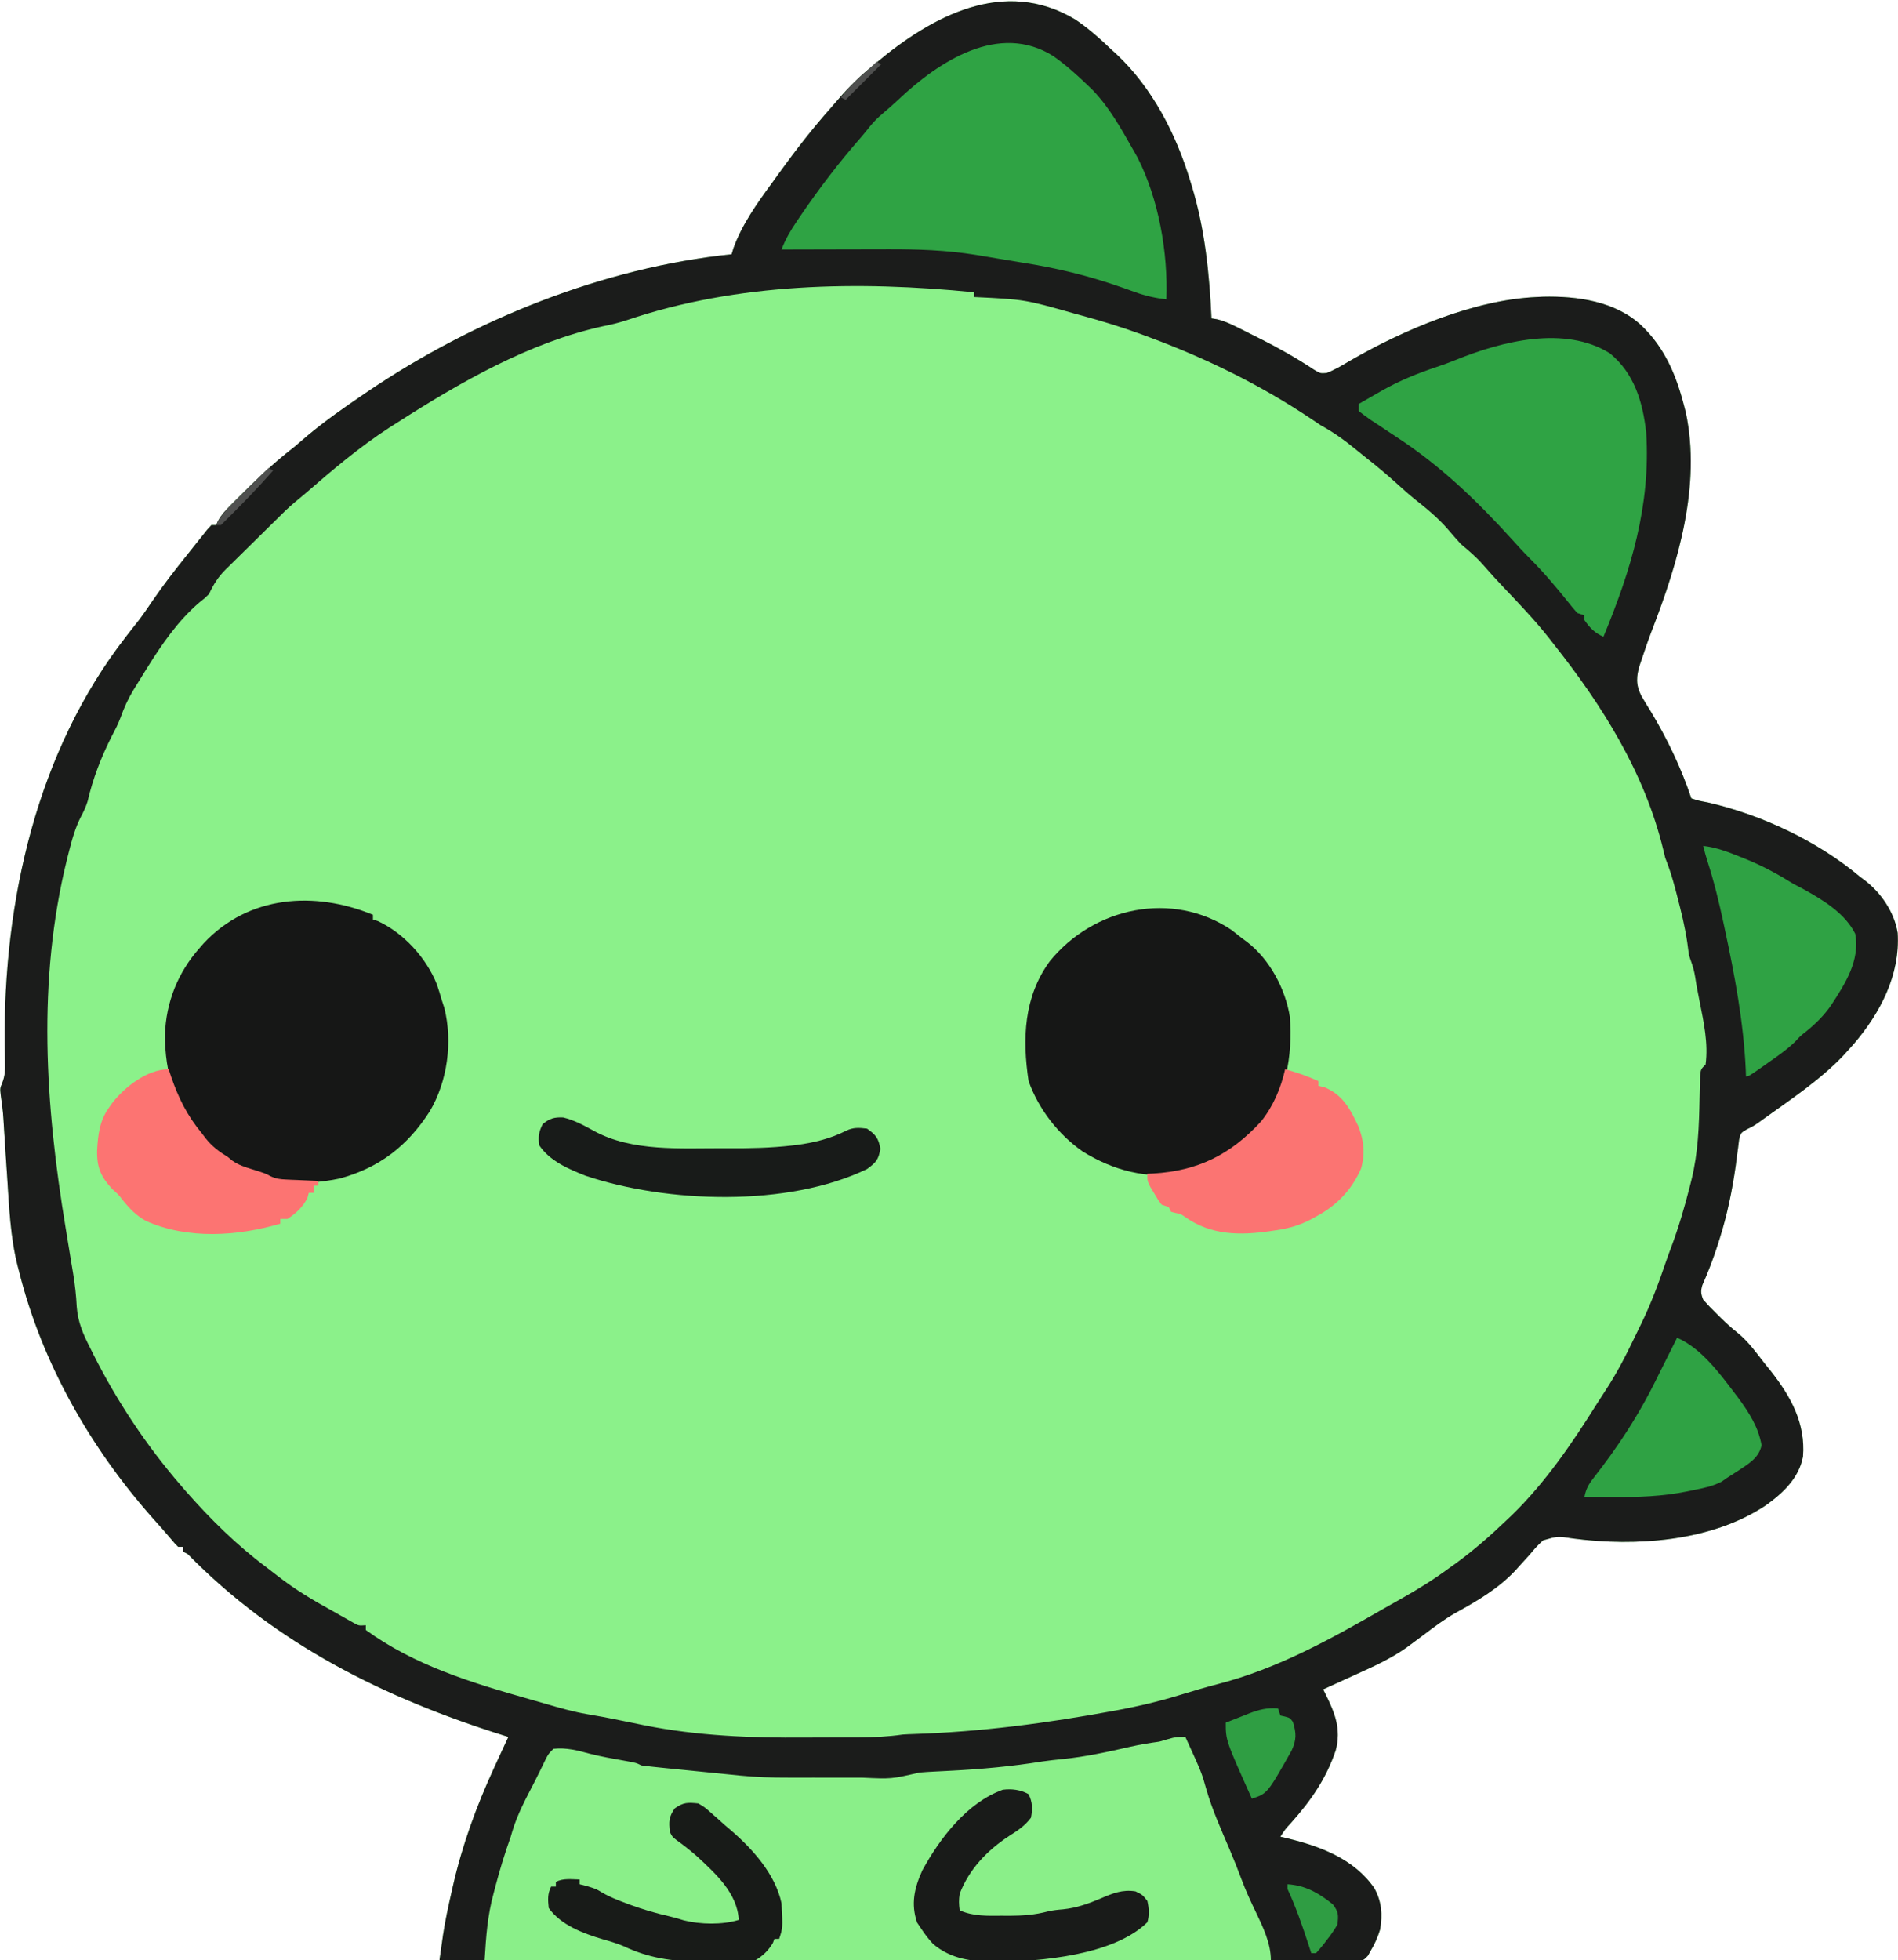 <?xml version="1.0" encoding="UTF-8"?>
<svg version="1.1" xmlns="http://www.w3.org/2000/svg" width="799" height="825">
<path d="M0 0 C5.603 3.773 10.506 8.148 15.375 12.812 C16.052 13.426 16.729 14.04 17.426 14.672 C32.47 28.782 42.469 48.301 48.375 67.812 C48.602 68.543 48.828 69.273 49.062 70.025 C54.589 88.125 56.499 106.962 57.375 125.812 C58.084 125.923 58.792 126.034 59.522 126.148 C62.649 126.876 65.15 128.006 68.023 129.438 C69.105 129.976 70.186 130.514 71.3 131.068 C72.439 131.644 73.577 132.219 74.75 132.812 C75.914 133.395 77.077 133.977 78.276 134.577 C85.97 138.469 93.337 142.632 100.52 147.398 C103.21 148.999 103.21 148.999 105.824 148.789 C109.23 147.485 112.263 145.688 115.375 143.812 C138.011 130.705 167.91 117.933 194.375 116.812 C195.209 116.773 196.043 116.733 196.902 116.691 C211.358 116.339 227.468 118.613 238.375 128.812 C248.238 138.245 253.034 149.754 256.375 162.812 C256.602 163.685 256.829 164.558 257.062 165.457 C263.537 196.165 253.822 228.597 242.801 257.055 C241.228 261.144 239.799 265.273 238.438 269.438 C238.214 270.089 237.99 270.741 237.759 271.412 C236.176 276.373 235.927 279.984 238.336 284.689 C239.619 286.904 240.959 289.077 242.312 291.25 C249.23 302.727 255.131 315.08 259.375 327.812 C262.412 328.793 262.412 328.793 266.188 329.5 C288.908 334.682 312.542 345.795 330.375 360.812 C331.041 361.308 331.708 361.803 332.395 362.312 C339.297 367.606 344.837 375.777 346.227 384.441 C347.334 402.134 338.904 418.199 327.609 431.332 C326.872 432.151 326.135 432.969 325.375 433.812 C324.761 434.497 324.148 435.181 323.516 435.887 C313.54 446.396 301.027 454.644 289.309 463.062 C288.67 463.521 288.031 463.98 287.373 464.453 C285.375 465.812 285.375 465.812 282.71 467.113 C280.147 468.634 280.147 468.634 279.475 471.494 C279.343 472.57 279.211 473.646 279.074 474.754 C278.906 475.965 278.738 477.177 278.564 478.425 C278.316 480.38 278.316 480.38 278.062 482.375 C276.571 492.879 274.523 502.919 271.312 513.062 C270.984 514.101 270.656 515.139 270.317 516.209 C268.485 521.823 266.428 527.257 264.014 532.647 C263.262 535.197 263.387 536.363 264.375 538.812 C266.243 540.922 268.101 542.866 270.125 544.812 C270.651 545.333 271.177 545.854 271.719 546.391 C274.068 548.694 276.409 550.84 279 552.875 C283.488 556.536 286.81 561.279 290.375 565.812 C291.549 567.263 291.549 567.263 292.746 568.742 C301.273 579.584 307.478 590.791 306.375 604.812 C304.706 613.842 297.942 620.201 290.727 625.344 C267.991 640.566 236.03 642.821 209.63 639.315 C203.12 638.303 203.12 638.303 196.986 640.07 C194.861 641.956 193.105 643.921 191.312 646.125 C189.965 647.616 188.613 649.102 187.254 650.582 C186.601 651.31 185.947 652.038 185.274 652.788 C178.106 660.431 169.105 665.669 159.996 670.676 C155.327 673.338 151.067 676.541 146.788 679.781 C144.993 681.139 143.189 682.481 141.375 683.812 C140.735 684.284 140.095 684.756 139.436 685.242 C132.68 689.993 125.306 693.3 117.812 696.688 C116.504 697.286 115.196 697.885 113.889 698.484 C110.721 699.935 107.549 701.377 104.375 702.812 C104.683 703.426 104.991 704.039 105.308 704.671 C109.309 712.702 112.051 719.496 109.68 728.434 C105.643 740.392 99.295 749.531 90.984 758.844 C88.344 761.716 88.344 761.716 86.375 764.812 C87.79 765.141 87.79 765.141 89.234 765.477 C103.223 768.87 117.468 774.16 125.938 786.5 C129.051 792.206 129.394 797.451 128.375 803.812 C127.378 807.044 126.12 809.918 124.375 812.812 C123.989 813.502 123.603 814.192 123.205 814.903 C121.375 816.812 121.375 816.812 118.508 817.309 C117.328 817.308 116.147 817.306 114.931 817.305 C113.94 817.312 113.94 817.312 112.93 817.319 C110.702 817.329 108.475 817.311 106.246 817.294 C104.639 817.295 103.032 817.299 101.425 817.304 C96.996 817.313 92.568 817.297 88.14 817.277 C83.369 817.26 78.598 817.265 73.827 817.268 C65.557 817.27 57.287 817.258 49.017 817.235 C37.059 817.203 25.102 817.192 13.145 817.187 C-6.253 817.179 -25.652 817.152 -45.05 817.114 C-63.897 817.078 -82.744 817.049 -101.591 817.032 C-102.752 817.031 -103.913 817.03 -105.11 817.029 C-110.935 817.024 -116.76 817.019 -122.585 817.014 C-170.932 816.972 -219.278 816.902 -267.625 816.812 C-267.309 814.565 -266.991 812.317 -266.672 810.07 C-266.496 808.818 -266.319 807.567 -266.137 806.277 C-265.211 800.009 -263.835 793.866 -262.438 787.688 C-262.286 787.015 -262.134 786.343 -261.978 785.651 C-258.015 768.246 -252.082 752.004 -244.625 735.812 C-244.034 734.52 -243.443 733.227 -242.852 731.934 C-241.452 728.889 -240.044 725.848 -238.625 722.812 C-239.299 722.602 -239.972 722.391 -240.666 722.173 C-290.789 706.431 -336.462 683.821 -373.625 645.812 C-374.285 645.482 -374.945 645.153 -375.625 644.812 C-375.625 644.153 -375.625 643.492 -375.625 642.812 C-376.285 642.812 -376.945 642.812 -377.625 642.812 C-379.07 641.379 -379.07 641.379 -380.75 639.375 C-383.246 636.432 -385.775 633.539 -388.375 630.688 C-414.712 600.957 -434.969 565.394 -444.625 526.812 C-444.805 526.119 -444.985 525.426 -445.17 524.712 C-448.324 512.339 -448.786 499.502 -449.625 486.812 C-449.711 485.509 -449.798 484.206 -449.887 482.863 C-449.977 481.501 -450.066 480.139 -450.156 478.777 C-450.201 478.103 -450.245 477.429 -450.291 476.734 C-450.509 473.431 -450.722 470.129 -450.928 466.826 C-451.341 459.76 -451.341 459.76 -452.309 452.758 C-452.625 449.812 -452.625 449.812 -451.653 447.51 C-450.457 444.371 -450.427 442.062 -450.5 438.711 C-450.517 437.513 -450.534 436.314 -450.552 435.08 C-450.576 433.795 -450.6 432.511 -450.625 431.188 C-451.219 371.044 -437.159 308.014 -399.625 259.812 C-398.946 258.937 -398.266 258.062 -397.566 257.16 C-396.476 255.767 -395.381 254.378 -394.281 252.992 C-392.212 250.268 -390.301 247.452 -388.375 244.625 C-383.863 238.016 -378.989 231.733 -373.977 225.498 C-372.642 223.833 -371.318 222.16 -369.996 220.484 C-369.193 219.479 -368.39 218.473 -367.562 217.438 C-366.85 216.543 -366.137 215.648 -365.402 214.727 C-364.816 214.095 -364.229 213.463 -363.625 212.812 C-362.965 212.812 -362.305 212.812 -361.625 212.812 C-361.259 211.96 -361.259 211.96 -360.886 211.091 C-359.392 208.392 -357.62 206.548 -355.441 204.363 C-354.602 203.519 -353.762 202.676 -352.896 201.806 C-352.003 200.921 -351.109 200.037 -350.188 199.125 C-349.277 198.22 -348.366 197.314 -347.428 196.381 C-341.409 190.447 -335.306 184.987 -328.625 179.812 C-326.747 178.212 -324.872 176.607 -323 175 C-315.551 168.786 -307.641 163.265 -299.625 157.812 C-299.046 157.417 -298.466 157.022 -297.869 156.614 C-253.113 126.322 -198.622 104.384 -144.625 98.812 C-144.371 97.962 -144.117 97.111 -143.855 96.234 C-140.298 86.342 -133.814 77.239 -127.625 68.812 C-126.582 67.364 -125.539 65.914 -124.496 64.465 C-117.682 55.047 -110.646 45.964 -102.921 37.276 C-101.728 35.929 -100.554 34.565 -99.383 33.199 C-95.123 28.269 -90.655 23.948 -85.625 19.812 C-85.106 19.375 -84.586 18.938 -84.051 18.488 C-60.332 -1.44 -29.923 -17.895 0 0 Z " fill="#8BF18A" transform="translate(452.625,8.188)"/>
<path d="M0 0 C5.603 3.773 10.506 8.148 15.375 12.812 C16.052 13.426 16.729 14.04 17.426 14.672 C32.47 28.782 42.469 48.301 48.375 67.812 C48.602 68.543 48.828 69.273 49.062 70.025 C54.589 88.125 56.499 106.962 57.375 125.812 C58.084 125.923 58.792 126.034 59.522 126.148 C62.649 126.876 65.15 128.006 68.023 129.438 C69.105 129.976 70.186 130.514 71.3 131.068 C72.439 131.644 73.577 132.219 74.75 132.812 C75.914 133.395 77.077 133.977 78.276 134.577 C85.97 138.469 93.337 142.632 100.52 147.398 C103.21 148.999 103.21 148.999 105.824 148.789 C109.23 147.485 112.263 145.688 115.375 143.812 C138.011 130.705 167.91 117.933 194.375 116.812 C195.209 116.773 196.043 116.733 196.902 116.691 C211.358 116.339 227.468 118.613 238.375 128.812 C248.238 138.245 253.034 149.754 256.375 162.812 C256.602 163.685 256.829 164.558 257.062 165.457 C263.537 196.165 253.822 228.597 242.801 257.055 C241.228 261.144 239.799 265.273 238.438 269.438 C238.214 270.089 237.99 270.741 237.759 271.412 C236.176 276.373 235.927 279.984 238.336 284.689 C239.619 286.904 240.959 289.077 242.312 291.25 C249.23 302.727 255.131 315.08 259.375 327.812 C262.412 328.793 262.412 328.793 266.188 329.5 C288.908 334.682 312.542 345.795 330.375 360.812 C331.041 361.308 331.708 361.803 332.395 362.312 C339.297 367.606 344.837 375.777 346.227 384.441 C347.334 402.134 338.904 418.199 327.609 431.332 C326.872 432.151 326.135 432.969 325.375 433.812 C324.761 434.497 324.148 435.181 323.516 435.887 C313.54 446.396 301.027 454.644 289.309 463.062 C288.67 463.521 288.031 463.98 287.373 464.453 C285.375 465.812 285.375 465.812 282.71 467.113 C280.147 468.634 280.147 468.634 279.475 471.494 C279.343 472.57 279.211 473.646 279.074 474.754 C278.906 475.965 278.738 477.177 278.564 478.425 C278.316 480.38 278.316 480.38 278.062 482.375 C276.571 492.879 274.523 502.919 271.312 513.062 C270.984 514.101 270.656 515.139 270.317 516.209 C268.485 521.823 266.428 527.257 264.014 532.647 C263.262 535.197 263.387 536.363 264.375 538.812 C266.243 540.922 268.101 542.866 270.125 544.812 C270.651 545.333 271.177 545.854 271.719 546.391 C274.068 548.694 276.409 550.84 279 552.875 C283.488 556.536 286.81 561.279 290.375 565.812 C291.549 567.263 291.549 567.263 292.746 568.742 C301.273 579.584 307.478 590.791 306.375 604.812 C304.706 613.842 297.942 620.201 290.727 625.344 C267.991 640.566 236.03 642.821 209.63 639.315 C203.12 638.303 203.12 638.303 196.986 640.07 C194.861 641.956 193.105 643.921 191.312 646.125 C189.965 647.616 188.613 649.102 187.254 650.582 C186.601 651.31 185.947 652.038 185.274 652.788 C178.106 660.431 169.105 665.669 159.996 670.676 C155.327 673.338 151.067 676.541 146.788 679.781 C144.993 681.139 143.189 682.481 141.375 683.812 C140.735 684.284 140.095 684.756 139.436 685.242 C132.68 689.993 125.306 693.3 117.812 696.688 C116.504 697.286 115.196 697.885 113.889 698.484 C110.721 699.935 107.549 701.377 104.375 702.812 C104.683 703.426 104.991 704.039 105.308 704.671 C109.309 712.702 112.051 719.496 109.68 728.434 C105.643 740.392 99.295 749.531 90.984 758.844 C88.344 761.716 88.344 761.716 86.375 764.812 C87.79 765.141 87.79 765.141 89.234 765.477 C103.223 768.87 117.468 774.16 125.938 786.5 C129.051 792.206 129.394 797.451 128.375 803.812 C127.378 807.044 126.12 809.918 124.375 812.812 C123.989 813.502 123.603 814.192 123.205 814.903 C121.375 816.812 121.375 816.812 118.508 817.309 C117.328 817.308 116.147 817.306 114.931 817.305 C113.94 817.312 113.94 817.312 112.93 817.319 C110.702 817.329 108.475 817.311 106.246 817.294 C104.639 817.295 103.032 817.299 101.425 817.304 C96.996 817.313 92.568 817.297 88.14 817.277 C83.369 817.26 78.598 817.265 73.827 817.268 C65.557 817.27 57.287 817.258 49.017 817.235 C37.059 817.203 25.102 817.192 13.145 817.187 C-6.253 817.179 -25.652 817.152 -45.05 817.114 C-63.897 817.078 -82.744 817.049 -101.591 817.032 C-102.752 817.031 -103.913 817.03 -105.11 817.029 C-110.935 817.024 -116.76 817.019 -122.585 817.014 C-170.932 816.972 -219.278 816.902 -267.625 816.812 C-267.309 814.565 -266.991 812.317 -266.672 810.07 C-266.496 808.818 -266.319 807.567 -266.137 806.277 C-265.211 800.009 -263.835 793.866 -262.438 787.688 C-262.286 787.015 -262.134 786.343 -261.978 785.651 C-258.015 768.246 -252.082 752.004 -244.625 735.812 C-244.034 734.52 -243.443 733.227 -242.852 731.934 C-241.452 728.889 -240.044 725.848 -238.625 722.812 C-239.299 722.602 -239.972 722.391 -240.666 722.173 C-290.789 706.431 -336.462 683.821 -373.625 645.812 C-374.285 645.482 -374.945 645.153 -375.625 644.812 C-375.625 644.153 -375.625 643.492 -375.625 642.812 C-376.285 642.812 -376.945 642.812 -377.625 642.812 C-379.07 641.379 -379.07 641.379 -380.75 639.375 C-383.246 636.432 -385.775 633.539 -388.375 630.688 C-414.712 600.957 -434.969 565.394 -444.625 526.812 C-444.805 526.119 -444.985 525.426 -445.17 524.712 C-448.324 512.339 -448.786 499.502 -449.625 486.812 C-449.711 485.509 -449.798 484.206 -449.887 482.863 C-449.977 481.501 -450.066 480.139 -450.156 478.777 C-450.201 478.103 -450.245 477.429 -450.291 476.734 C-450.509 473.431 -450.722 470.129 -450.928 466.826 C-451.341 459.76 -451.341 459.76 -452.309 452.758 C-452.625 449.812 -452.625 449.812 -451.653 447.51 C-450.457 444.371 -450.427 442.062 -450.5 438.711 C-450.517 437.513 -450.534 436.314 -450.552 435.08 C-450.576 433.795 -450.6 432.511 -450.625 431.188 C-451.219 371.044 -437.159 308.014 -399.625 259.812 C-398.946 258.937 -398.266 258.062 -397.566 257.16 C-396.476 255.767 -395.381 254.378 -394.281 252.992 C-392.212 250.268 -390.301 247.452 -388.375 244.625 C-383.863 238.016 -378.989 231.733 -373.977 225.498 C-372.642 223.833 -371.318 222.16 -369.996 220.484 C-369.193 219.479 -368.39 218.473 -367.562 217.438 C-366.85 216.543 -366.137 215.648 -365.402 214.727 C-364.816 214.095 -364.229 213.463 -363.625 212.812 C-362.965 212.812 -362.305 212.812 -361.625 212.812 C-361.259 211.96 -361.259 211.96 -360.886 211.091 C-359.392 208.392 -357.62 206.548 -355.441 204.363 C-354.602 203.519 -353.762 202.676 -352.896 201.806 C-352.003 200.921 -351.109 200.037 -350.188 199.125 C-349.277 198.22 -348.366 197.314 -347.428 196.381 C-341.409 190.447 -335.306 184.987 -328.625 179.812 C-326.747 178.212 -324.872 176.607 -323 175 C-315.551 168.786 -307.641 163.265 -299.625 157.812 C-299.046 157.417 -298.466 157.022 -297.869 156.614 C-253.113 126.322 -198.622 104.384 -144.625 98.812 C-144.371 97.962 -144.117 97.111 -143.855 96.234 C-140.298 86.342 -133.814 77.239 -127.625 68.812 C-126.582 67.364 -125.539 65.914 -124.496 64.465 C-117.682 55.047 -110.646 45.964 -102.921 37.276 C-101.728 35.929 -100.554 34.565 -99.383 33.199 C-95.123 28.269 -90.655 23.948 -85.625 19.812 C-85.106 19.375 -84.586 18.938 -84.051 18.488 C-60.332 -1.44 -29.923 -17.895 0 0 Z M-188.645 126.523 C-192.001 127.648 -195.335 128.443 -198.812 129.125 C-229.821 135.915 -259.144 152.827 -285.625 169.812 C-286.674 170.48 -287.724 171.148 -288.805 171.836 C-301.38 180.008 -312.763 189.647 -324.062 199.472 C-325.597 200.788 -327.154 202.071 -328.719 203.352 C-331.516 205.72 -334.044 208.211 -336.625 210.812 C-338.058 212.221 -339.491 213.63 -340.926 215.037 C-343.129 217.199 -345.324 219.37 -347.519 221.541 C-348.674 222.681 -349.832 223.819 -350.992 224.953 C-352.682 226.606 -354.361 228.269 -356.039 229.934 C-356.555 230.434 -357.07 230.934 -357.602 231.449 C-360.797 234.643 -362.74 237.729 -364.625 241.812 C-366.5 243.656 -366.5 243.656 -368.625 245.312 C-377.506 252.861 -384.511 262.949 -390.625 272.812 C-390.978 273.376 -391.332 273.94 -391.696 274.521 C-392.911 276.466 -394.114 278.419 -395.312 280.375 C-395.694 280.989 -396.075 281.602 -396.467 282.234 C-398.758 286.026 -400.451 289.767 -401.93 293.94 C-402.908 296.576 -404.189 299.015 -405.5 301.5 C-409.992 310.35 -413.523 319.403 -415.754 329.082 C-416.508 331.445 -417.372 333.307 -418.527 335.48 C-420.973 340.245 -422.317 345.136 -423.625 350.312 C-423.88 351.314 -424.135 352.315 -424.397 353.346 C-437.082 404.682 -433.547 456.995 -424.987 508.624 C-424.258 513.029 -423.54 517.437 -422.826 521.844 C-422.5 523.848 -422.169 525.851 -421.831 527.853 C-421.06 532.524 -420.552 537.063 -420.324 541.793 C-419.823 548.243 -417.672 553.225 -414.75 558.938 C-414.257 559.93 -413.765 560.922 -413.258 561.944 C-403.348 581.573 -390.998 600.163 -376.625 616.812 C-375.956 617.592 -375.287 618.372 -374.598 619.176 C-364.128 631.088 -352.995 642.113 -340.264 651.583 C-338.684 652.769 -337.128 653.987 -335.574 655.207 C-328.288 660.872 -320.7 665.406 -312.625 669.812 C-311.56 670.417 -310.495 671.022 -309.398 671.645 C-307.933 672.47 -307.933 672.47 -306.438 673.312 C-305.578 673.797 -304.718 674.282 -303.832 674.781 C-301.578 676.024 -301.578 676.024 -298.625 675.812 C-298.625 676.472 -298.625 677.133 -298.625 677.812 C-278.238 692.639 -254.14 700.019 -230.178 706.805 C-227.739 707.497 -225.303 708.198 -222.869 708.907 C-217.059 710.597 -211.339 712.225 -205.375 713.25 C-204.023 713.487 -202.672 713.725 -201.32 713.965 C-200.583 714.095 -199.846 714.225 -199.087 714.359 C-196.298 714.873 -193.521 715.436 -190.742 716.004 C-189.673 716.219 -188.603 716.435 -187.501 716.656 C-185.447 717.071 -183.394 717.492 -181.343 717.924 C-158.867 722.396 -136.465 723.259 -113.638 723.077 C-110.748 723.057 -107.858 723.054 -104.969 723.05 C-101.476 723.045 -97.984 723.03 -94.492 723.016 C-93.215 723.011 -91.938 723.007 -90.622 723.003 C-84.525 722.954 -78.656 722.697 -72.625 721.812 C-71.125 721.715 -69.624 721.64 -68.121 721.602 C-39.586 720.68 -11.661 716.992 16.375 711.812 C17.367 711.63 17.367 711.63 18.379 711.444 C26.802 709.875 34.994 707.937 43.188 705.438 C45.27 704.812 47.354 704.189 49.438 703.566 C50.446 703.265 51.454 702.963 52.492 702.653 C55.069 701.902 57.651 701.198 60.25 700.527 C85.12 694.106 107.62 681.621 129.754 668.887 C132.17 667.498 134.594 666.127 137.027 664.77 C144.094 660.814 150.85 656.624 157.375 651.812 C158.319 651.136 159.262 650.459 160.234 649.762 C167.786 644.255 174.63 638.257 181.375 631.812 C182.179 631.049 182.984 630.286 183.812 629.5 C197.78 615.921 209.079 599.422 219.395 582.965 C220.639 580.984 221.905 579.015 223.199 577.066 C227.903 569.952 231.706 562.514 235.397 554.841 C236.33 552.906 237.277 550.978 238.227 549.051 C242.36 540.55 245.621 531.89 248.641 522.939 C249.352 520.879 250.102 518.84 250.871 516.801 C254.002 508.425 256.5 499.985 258.688 491.312 C258.942 490.31 259.197 489.307 259.459 488.273 C262.269 476.788 262.622 465.663 262.852 453.859 C262.891 451.918 262.944 449.976 262.996 448.035 C263.021 446.888 263.046 445.741 263.072 444.559 C263.375 441.812 263.375 441.812 265.375 439.812 C266.559 430.949 264.59 422.014 262.866 413.345 C262.432 411.158 262.012 408.968 261.596 406.777 C260.561 400.11 260.561 400.11 258.375 393.812 C258.124 392.086 257.9 390.356 257.688 388.625 C256.698 381.896 255.096 375.389 253.375 368.812 C252.983 367.308 252.983 367.308 252.583 365.773 C251.398 361.318 250.092 357.092 248.375 352.812 C248.107 351.699 247.839 350.585 247.562 349.438 C239.659 316.912 221.949 288.767 201.375 262.812 C200.694 261.937 200.014 261.062 199.312 260.16 C193.34 252.638 186.745 245.743 180.129 238.789 C177.264 235.772 174.477 232.705 171.75 229.562 C168.876 226.274 165.739 223.604 162.375 220.812 C160.541 218.819 158.779 216.774 157.016 214.719 C152.814 209.837 148.09 205.956 143.051 201.984 C140.408 199.84 137.888 197.607 135.375 195.312 C131.336 191.633 127.181 188.17 122.887 184.793 C121.168 183.437 119.462 182.064 117.77 180.676 C113.122 176.872 108.639 173.684 103.375 170.812 C102.034 169.928 100.701 169.031 99.375 168.125 C78.104 153.862 55.36 142.716 31.375 133.812 C29.711 133.193 29.711 133.193 28.013 132.56 C19.851 129.579 11.632 127.035 3.25 124.75 C1.995 124.407 0.739 124.064 -0.554 123.711 C-21.272 117.844 -21.272 117.844 -42.625 116.812 C-42.625 116.153 -42.625 115.493 -42.625 114.812 C-91.192 109.976 -142.042 110.76 -188.645 126.523 Z " fill="#1B1C1B" transform="translate(452.625,8.188)"/>
<path d="M0 0 C6.847 14.982 6.847 14.982 8.812 22 C11.32 30.723 15.074 38.964 18.609 47.309 C20.396 51.531 22.09 55.765 23.688 60.062 C25.429 64.718 27.469 69.153 29.625 73.625 C32.644 79.906 36 86.889 36 94 C-73.23 94 -182.46 94 -295 94 C-294.361 83.775 -293.8 75.35 -291.188 65.75 C-290.918 64.719 -290.649 63.689 -290.372 62.627 C-288.521 55.641 -286.44 48.802 -284 42 C-283.689 40.938 -283.689 40.938 -283.371 39.855 C-281.187 32.45 -277.483 25.729 -273.965 18.89 C-272.264 15.558 -270.64 12.187 -269.008 8.82 C-268 7 -268 7 -266 5 C-260.49 4.401 -255.79 5.717 -250.48 7.137 C-245.775 8.304 -241.029 9.159 -236.256 9.997 C-231.198 10.901 -231.198 10.901 -229 12 C-226.219 12.356 -223.449 12.664 -220.66 12.938 C-219.823 13.022 -218.987 13.107 -218.125 13.195 C-215.438 13.467 -212.75 13.734 -210.062 14 C-208.286 14.179 -206.509 14.359 -204.732 14.539 C-198.585 15.16 -198.585 15.16 -192.437 15.763 C-190.75 15.927 -189.065 16.099 -187.38 16.276 C-180.574 16.961 -173.846 17.146 -167.008 17.133 C-165.9 17.134 -164.792 17.135 -163.651 17.136 C-161.323 17.136 -158.995 17.135 -156.667 17.13 C-153.142 17.125 -149.616 17.13 -146.09 17.137 C-143.812 17.136 -141.535 17.135 -139.258 17.133 C-138.222 17.135 -137.186 17.137 -136.119 17.139 C-123.716 17.72 -123.716 17.72 -112 15 C-109.778 14.81 -107.552 14.677 -105.324 14.57 C-103.935 14.499 -102.546 14.426 -101.156 14.354 C-100.427 14.317 -99.697 14.28 -98.945 14.241 C-85.908 13.569 -73.129 12.424 -60.233 10.335 C-57.39 9.908 -54.542 9.617 -51.681 9.332 C-41.986 8.357 -32.608 6.292 -23.117 4.121 C-19.094 3.208 -15.089 2.555 -11 2 C-9.783 1.649 -8.566 1.299 -7.312 0.938 C-4 0 -4 0 0 0 Z " fill="#8AEF89" transform="translate(499,731)"/>
<path d="M0 0 C0 0.66 0 1.32 0 2 C0.66 2.206 1.32 2.413 2 2.625 C12.894 7.618 22.466 18.135 26.898 29.254 C27.663 31.491 28.352 33.727 29 36 C29.348 37.063 29.696 38.127 30.055 39.223 C33.608 53.422 31.406 70.044 23.945 82.668 C14.6 97.244 2.721 106.452 -14 111 C-30.164 114.389 -45.254 112.956 -59.625 104.445 C-61.531 103.052 -63.277 101.612 -65 100 C-66.237 98.855 -66.237 98.855 -67.5 97.688 C-68.737 96.357 -68.737 96.357 -70 95 C-70.617 94.376 -71.235 93.752 -71.871 93.109 C-83.262 81.137 -87.587 66.678 -87.558 50.429 C-87.083 36.706 -82.104 24.277 -73 14 C-72.422 13.337 -71.845 12.675 -71.25 11.992 C-52.324 -8.248 -24.483 -10.081 0 0 Z " fill="#161716" transform="translate(157,385)"/>
<path d="M0 0 C5.242 3.699 9.956 7.919 14.562 12.375 C15.23 13.017 15.898 13.659 16.586 14.32 C23.626 21.648 28.581 30.587 33.562 39.375 C34.164 40.435 34.766 41.494 35.387 42.586 C44.369 60.173 48.296 82.773 47.562 102.375 C42.861 101.818 38.71 100.885 34.266 99.266 C33.073 98.843 31.881 98.42 30.653 97.985 C30.028 97.763 29.402 97.54 28.758 97.311 C14.968 92.448 1.324 89.139 -13.148 86.89 C-16.5 86.365 -19.844 85.8 -23.188 85.227 C-25.375 84.858 -27.562 84.491 -29.75 84.125 C-30.721 83.961 -31.692 83.798 -32.693 83.629 C-44.988 81.661 -57.276 81.225 -69.711 81.277 C-71.646 81.279 -71.646 81.279 -73.619 81.282 C-76.996 81.285 -80.372 81.295 -83.749 81.306 C-87.215 81.317 -90.682 81.321 -94.148 81.326 C-100.911 81.337 -107.674 81.354 -114.438 81.375 C-112.782 77.03 -110.603 73.334 -108 69.5 C-107.559 68.847 -107.118 68.193 -106.664 67.52 C-98.64 55.716 -90.126 44.565 -80.701 33.846 C-79.535 32.489 -78.423 31.086 -77.316 29.68 C-75.595 27.568 -73.89 25.876 -71.812 24.125 C-69.567 22.217 -67.362 20.304 -65.223 18.277 C-48.095 2.119 -22.873 -14.421 0 0 Z " fill="#2FA344" transform="translate(443.438,23.625)"/>
<path d="M0 0 C1.514 1.169 3.016 2.355 4.5 3.562 C5.121 4.011 5.743 4.46 6.383 4.922 C15.965 12.226 22.633 24.738 24.5 36.562 C25.646 53.038 23.072 69.498 12.055 82.434 C3.215 91.714 -6.23 97.864 -18.5 101.562 C-19.142 101.757 -19.784 101.952 -20.445 102.152 C-35.407 105.139 -50.091 101.036 -62.711 93.188 C-72.994 86.034 -81.289 75.352 -85.5 63.562 C-88.173 45.766 -87.551 28.078 -76.566 13.109 C-58.144 -9.596 -25.015 -16.877 0 0 Z " fill="#161716" transform="translate(518.5,391.438)"/>
<path d="M0 0 C10.283 8.53 13.754 20.386 15.234 33.27 C17.18 63.98 8.83 91.264 -2.766 119.27 C-6.504 117.573 -8.394 115.657 -10.766 112.27 C-10.766 111.61 -10.766 110.95 -10.766 110.27 C-12.251 109.775 -12.251 109.775 -13.766 109.27 C-15.204 107.678 -16.569 106.021 -17.891 104.332 C-23.043 97.879 -28.391 91.634 -34.242 85.801 C-36.717 83.319 -39.053 80.756 -41.391 78.145 C-56.164 61.886 -71.341 47.287 -89.766 35.27 C-92.694 33.349 -95.608 31.409 -98.516 29.457 C-99.59 28.754 -99.59 28.754 -100.686 28.038 C-102.434 26.859 -104.108 25.572 -105.766 24.27 C-105.766 23.28 -105.766 22.29 -105.766 21.27 C-104.222 20.372 -102.676 19.48 -101.121 18.602 C-99.408 17.633 -97.703 16.649 -96.004 15.656 C-88.558 11.443 -81.17 8.443 -73.078 5.742 C-70.289 4.81 -67.552 3.81 -64.828 2.703 C-45.516 -5.119 -19.025 -11.904 0 0 Z " fill="#2FA344" transform="translate(677.766,148.73)"/>
<path d="M0 0 C4.899 1.3 9.376 2.924 14 5 C14 5.66 14 6.32 14 7 C14.866 7.206 15.732 7.412 16.625 7.625 C24.249 10.731 27.426 16.808 30.801 23.973 C33.181 29.981 33.774 35.583 31.93 41.887 C27.983 50.857 21.566 57.493 13 62 C12.105 62.499 12.105 62.499 11.191 63.009 C6.279 65.641 1.746 66.945 -3.75 67.75 C-4.536 67.871 -5.323 67.991 -6.133 68.116 C-19.075 69.988 -31.219 69.945 -42.246 62.086 C-43.981 60.886 -43.981 60.886 -46.16 60.477 C-47.071 60.241 -47.071 60.241 -48 60 C-48.33 59.34 -48.66 58.68 -49 58 C-49.99 57.67 -50.98 57.34 -52 57 C-53.605 54.82 -53.605 54.82 -55.188 52.125 C-55.717 51.241 -56.247 50.356 -56.793 49.445 C-58 47 -58 47 -58 44 C-57.189 43.963 -56.378 43.925 -55.543 43.887 C-36.753 42.771 -23.047 35.994 -10.223 22.07 C-5.099 15.786 -1.749 7.897 0 0 Z " fill="#FB7472" transform="translate(541,450)"/>
<path d="M0 0 C5.595 0.638 10.445 2.533 15.625 4.625 C16.513 4.982 17.401 5.339 18.316 5.706 C25.307 8.581 31.588 11.994 38 16 C39.496 16.8 40.995 17.592 42.5 18.375 C50.668 22.906 59.73 28.459 64 37 C66.086 48.305 59.696 58.127 53.766 67.176 C50.808 71.448 47.357 74.833 43.324 78.105 C40.926 79.981 40.926 79.981 38.754 82.344 C35.197 85.774 31.302 88.501 27.25 91.312 C26.47 91.862 25.69 92.412 24.887 92.979 C19.142 97 19.142 97 18 97 C17.974 96.158 17.948 95.316 17.922 94.449 C16.997 74.214 13.252 54.386 9 34.625 C8.833 33.842 8.665 33.059 8.493 32.252 C6.628 23.573 4.564 15.067 1.832 6.615 C1.134 4.42 0.526 2.241 0 0 Z " fill="#2FA244" transform="translate(717,356)"/>
<path d="M0 0 C0.51 1.541 0.51 1.541 1.031 3.113 C4.166 12.209 7.802 19.514 14 27 C14.465 27.615 14.931 28.23 15.41 28.863 C18.156 32.421 21.197 34.653 25 37 C25.597 37.49 26.194 37.98 26.809 38.484 C29.444 40.307 31.943 41.119 35 42.062 C40.696 43.836 40.696 43.836 42.909 45.034 C45.192 46.089 46.828 46.307 49.328 46.414 C50.127 46.453 50.927 46.491 51.75 46.531 C52.987 46.578 52.987 46.578 54.25 46.625 C55.09 46.664 55.931 46.702 56.797 46.742 C58.864 46.836 60.932 46.919 63 47 C63 47.66 63 48.32 63 49 C62.34 49 61.68 49 61 49 C61 49.99 61 50.98 61 52 C60.34 52 59.68 52 59 52 C58.722 53.052 58.722 53.052 58.438 54.125 C56.488 58.023 53.652 60.633 50 63 C49.01 63 48.02 63 47 63 C47 63.66 47 64.32 47 65 C28.963 70.272 8.006 71.732 -9.625 63.812 C-13.737 61.502 -16.558 58.579 -19.477 54.906 C-21.084 52.799 -21.084 52.799 -23.688 50.5 C-28.494 45.303 -30.282 41.389 -30.117 34.13 C-29.75 27.45 -29.043 21.508 -25 16 C-24.577 15.401 -24.154 14.801 -23.719 14.184 C-18.477 7.442 -8.948 0 0 0 Z " fill="#FC7472" transform="translate(71,450)"/>
<path d="M0 0 C1.772 3.231 1.776 6.416 1.062 9.938 C-1.482 13.384 -4.566 15.359 -8.125 17.625 C-17.322 23.634 -24.956 31.572 -28.938 41.938 C-29.349 44.512 -29.285 46.332 -28.938 48.938 C-23.085 51.485 -17.384 51.233 -11.125 51.188 C-10.083 51.195 -9.041 51.203 -7.967 51.211 C-2.402 51.197 2.694 50.836 8.083 49.409 C10.247 48.893 12.346 48.676 14.562 48.5 C20.265 47.927 25.355 46.094 30.605 43.852 C35.573 41.732 39.556 40.074 45.062 40.938 C48 42.375 48 42.375 50.062 44.938 C50.77 48.071 50.987 50.847 50.062 53.938 C35.846 67.92 4.733 70.485 -14 70.625 C-23.638 70.472 -32.556 69.543 -40.16 63.035 C-41.975 61.093 -43.472 59.151 -44.938 56.938 C-45.577 55.989 -46.216 55.04 -46.875 54.062 C-49.54 46.224 -48.049 39.56 -44.688 32.16 C-37.349 18.646 -25.807 3.52 -10.766 -1.836 C-6.981 -2.305 -3.351 -1.838 0 0 Z " fill="#191B19" transform="translate(432.938,755.062)"/>
<path d="M0 0 C9.924 4.28 17.646 14.616 24 23 C24.976 24.288 24.976 24.288 25.973 25.602 C30.413 31.692 34.262 37.735 35.562 45.25 C34.444 50.719 29.867 53.165 25.5 56.125 C24.009 57.097 22.508 58.055 21 59 C20.27 59.51 19.541 60.021 18.789 60.547 C14.949 62.547 11.101 63.289 6.875 64.125 C6.084 64.294 5.292 64.463 4.477 64.637 C-6.058 66.795 -16.46 67.144 -27.188 67.062 C-28.902 67.056 -28.902 67.056 -30.65 67.049 C-33.434 67.037 -36.217 67.021 -39 67 C-38.391 63.74 -37.292 61.761 -35.262 59.156 C-34.694 58.414 -34.127 57.672 -33.543 56.908 C-32.931 56.113 -32.318 55.319 -31.688 54.5 C-26.553 47.689 -21.806 40.765 -17.438 33.438 C-16.962 32.642 -16.487 31.847 -15.997 31.027 C-12.737 25.474 -9.83 19.782 -7 14 C-6.328 12.653 -5.655 11.307 -4.98 9.961 C-4.681 9.362 -4.381 8.762 -4.072 8.145 C-2.715 5.43 -1.357 2.715 0 0 Z " fill="#2FA244" transform="translate(706,563)"/>
<path d="M0 0 C2.738 1.652 2.738 1.652 5.312 3.938 C6.722 5.173 6.722 5.173 8.16 6.434 C9.097 7.281 10.034 8.127 11 9 C11.886 9.754 12.771 10.508 13.684 11.285 C22.899 19.238 32.353 29.728 35 42 C35.528 52.417 35.528 52.417 34 57 C33.34 57 32.68 57 32 57 C31.691 57.835 31.691 57.835 31.375 58.688 C29.479 61.877 27.173 64.125 24 66 C21.146 66.678 18.411 66.656 15.488 66.594 C14.679 66.594 13.871 66.594 13.037 66.594 C11.33 66.589 9.623 66.571 7.916 66.542 C5.337 66.5 2.761 66.501 0.182 66.508 C-11.398 66.463 -21.014 65.019 -31.562 60.027 C-34.448 58.811 -37.363 57.981 -40.375 57.125 C-48.518 54.693 -57.919 51.183 -63 44 C-63.352 40.539 -63.569 38.139 -62 35 C-61.34 35 -60.68 35 -60 35 C-60 34.34 -60 33.68 -60 33 C-56.785 31.393 -53.564 31.943 -50 32 C-50 32.66 -50 33.32 -50 34 C-48.948 34.268 -47.896 34.536 -46.812 34.812 C-43 36 -43 36 -40.734 37.387 C-37.439 39.331 -34.014 40.678 -30.438 42 C-29.382 42.393 -29.382 42.393 -28.305 42.794 C-23.135 44.677 -17.952 46.195 -12.582 47.41 C-10.425 47.903 -8.3 48.53 -6.188 49.188 C0.736 50.944 10.195 51.148 17 49 C16.409 37.769 7.247 29.516 -0.497 22.339 C-3.322 19.822 -6.293 17.523 -9.355 15.305 C-11 14 -11 14 -12 12 C-12.491 7.667 -12.477 5.68 -9.938 2.062 C-6.236 -0.537 -4.454 -0.458 0 0 Z " fill="#181B18" transform="translate(294,759)"/>
<path d="M0 0 C4.67 1.128 8.766 3.367 12.958 5.677 C29.012 14.449 49.318 12.9 67.082 12.949 C68.356 12.957 68.356 12.957 69.656 12.965 C78.547 13.008 87.337 12.828 96.176 11.809 C96.849 11.731 97.522 11.654 98.216 11.574 C105.337 10.655 112.619 8.891 119.035 5.602 C122.124 4.102 124.529 4.286 127.895 4.699 C131.586 7.291 132.723 8.741 133.52 13.199 C132.699 17.796 131.679 18.954 127.895 21.699 C94.568 37.796 43.782 36.053 9.434 24.539 C2.228 21.717 -5.709 18.294 -10.105 11.699 C-10.582 8.049 -10.321 6.131 -8.668 2.824 C-5.755 0.408 -3.782 -0.182 0 0 Z " fill="#181B19" transform="translate(237.105,470.301)"/>
<path d="M0 0 C0.33 0.99 0.66 1.98 1 3 C1.959 3.217 1.959 3.217 2.938 3.438 C5 4 5 4 6.25 5.625 C7.758 10.399 7.818 13.238 5.715 17.77 C-4.457 35.819 -4.457 35.819 -11 38 C-22 13.467 -22 13.467 -22 6 C-19.463 4.987 -16.921 3.99 -14.375 3 C-13.662 2.714 -12.949 2.428 -12.215 2.133 C-7.98 0.501 -4.617 -0.35 0 0 Z " fill="#2F9E43" transform="translate(538,719)"/>
<path d="M0 0 C7.63 0.487 13.142 3.725 19.062 8.438 C21.518 11.685 21.488 12.992 21 17 C19.612 19.347 18.312 21.279 16.625 23.375 C16.212 23.92 15.8 24.466 15.375 25.027 C14.309 26.399 13.16 27.706 12 29 C11.34 29 10.68 29 10 29 C9.613 27.805 9.227 26.61 8.828 25.379 C6.219 17.392 3.542 9.63 0 2 C0 1.34 0 0.68 0 0 Z " fill="#2F9D43" transform="translate(542,793)"/>
<path d="M0 0 C0.66 0.33 1.32 0.66 2 1 C-4.406 8.292 -11.086 15.192 -18 22 C-18.66 22.66 -19.32 23.32 -20 24 C-20.66 24 -21.32 24 -22 24 C-20.461 20.332 -18.245 18.014 -15.43 15.234 C-14.086 13.9 -14.086 13.9 -12.715 12.539 C-11.778 11.619 -10.841 10.698 -9.875 9.75 C-8.92 8.805 -7.966 7.86 -7.012 6.914 C-4.679 4.605 -2.342 2.3 0 0 Z " fill="#4F504F" transform="translate(113,197)"/>
<path d="M0 0 C0.66 0.33 1.32 0.66 2 1 C-2.95 5.95 -7.9 10.9 -13 16 C-13.66 15.67 -14.32 15.34 -15 15 C-11.61 10.656 -7.97 7.082 -3.77 3.516 C-1.917 1.968 -1.917 1.968 0 0 Z " fill="#4F504F" transform="translate(369,26)"/>
</svg>
